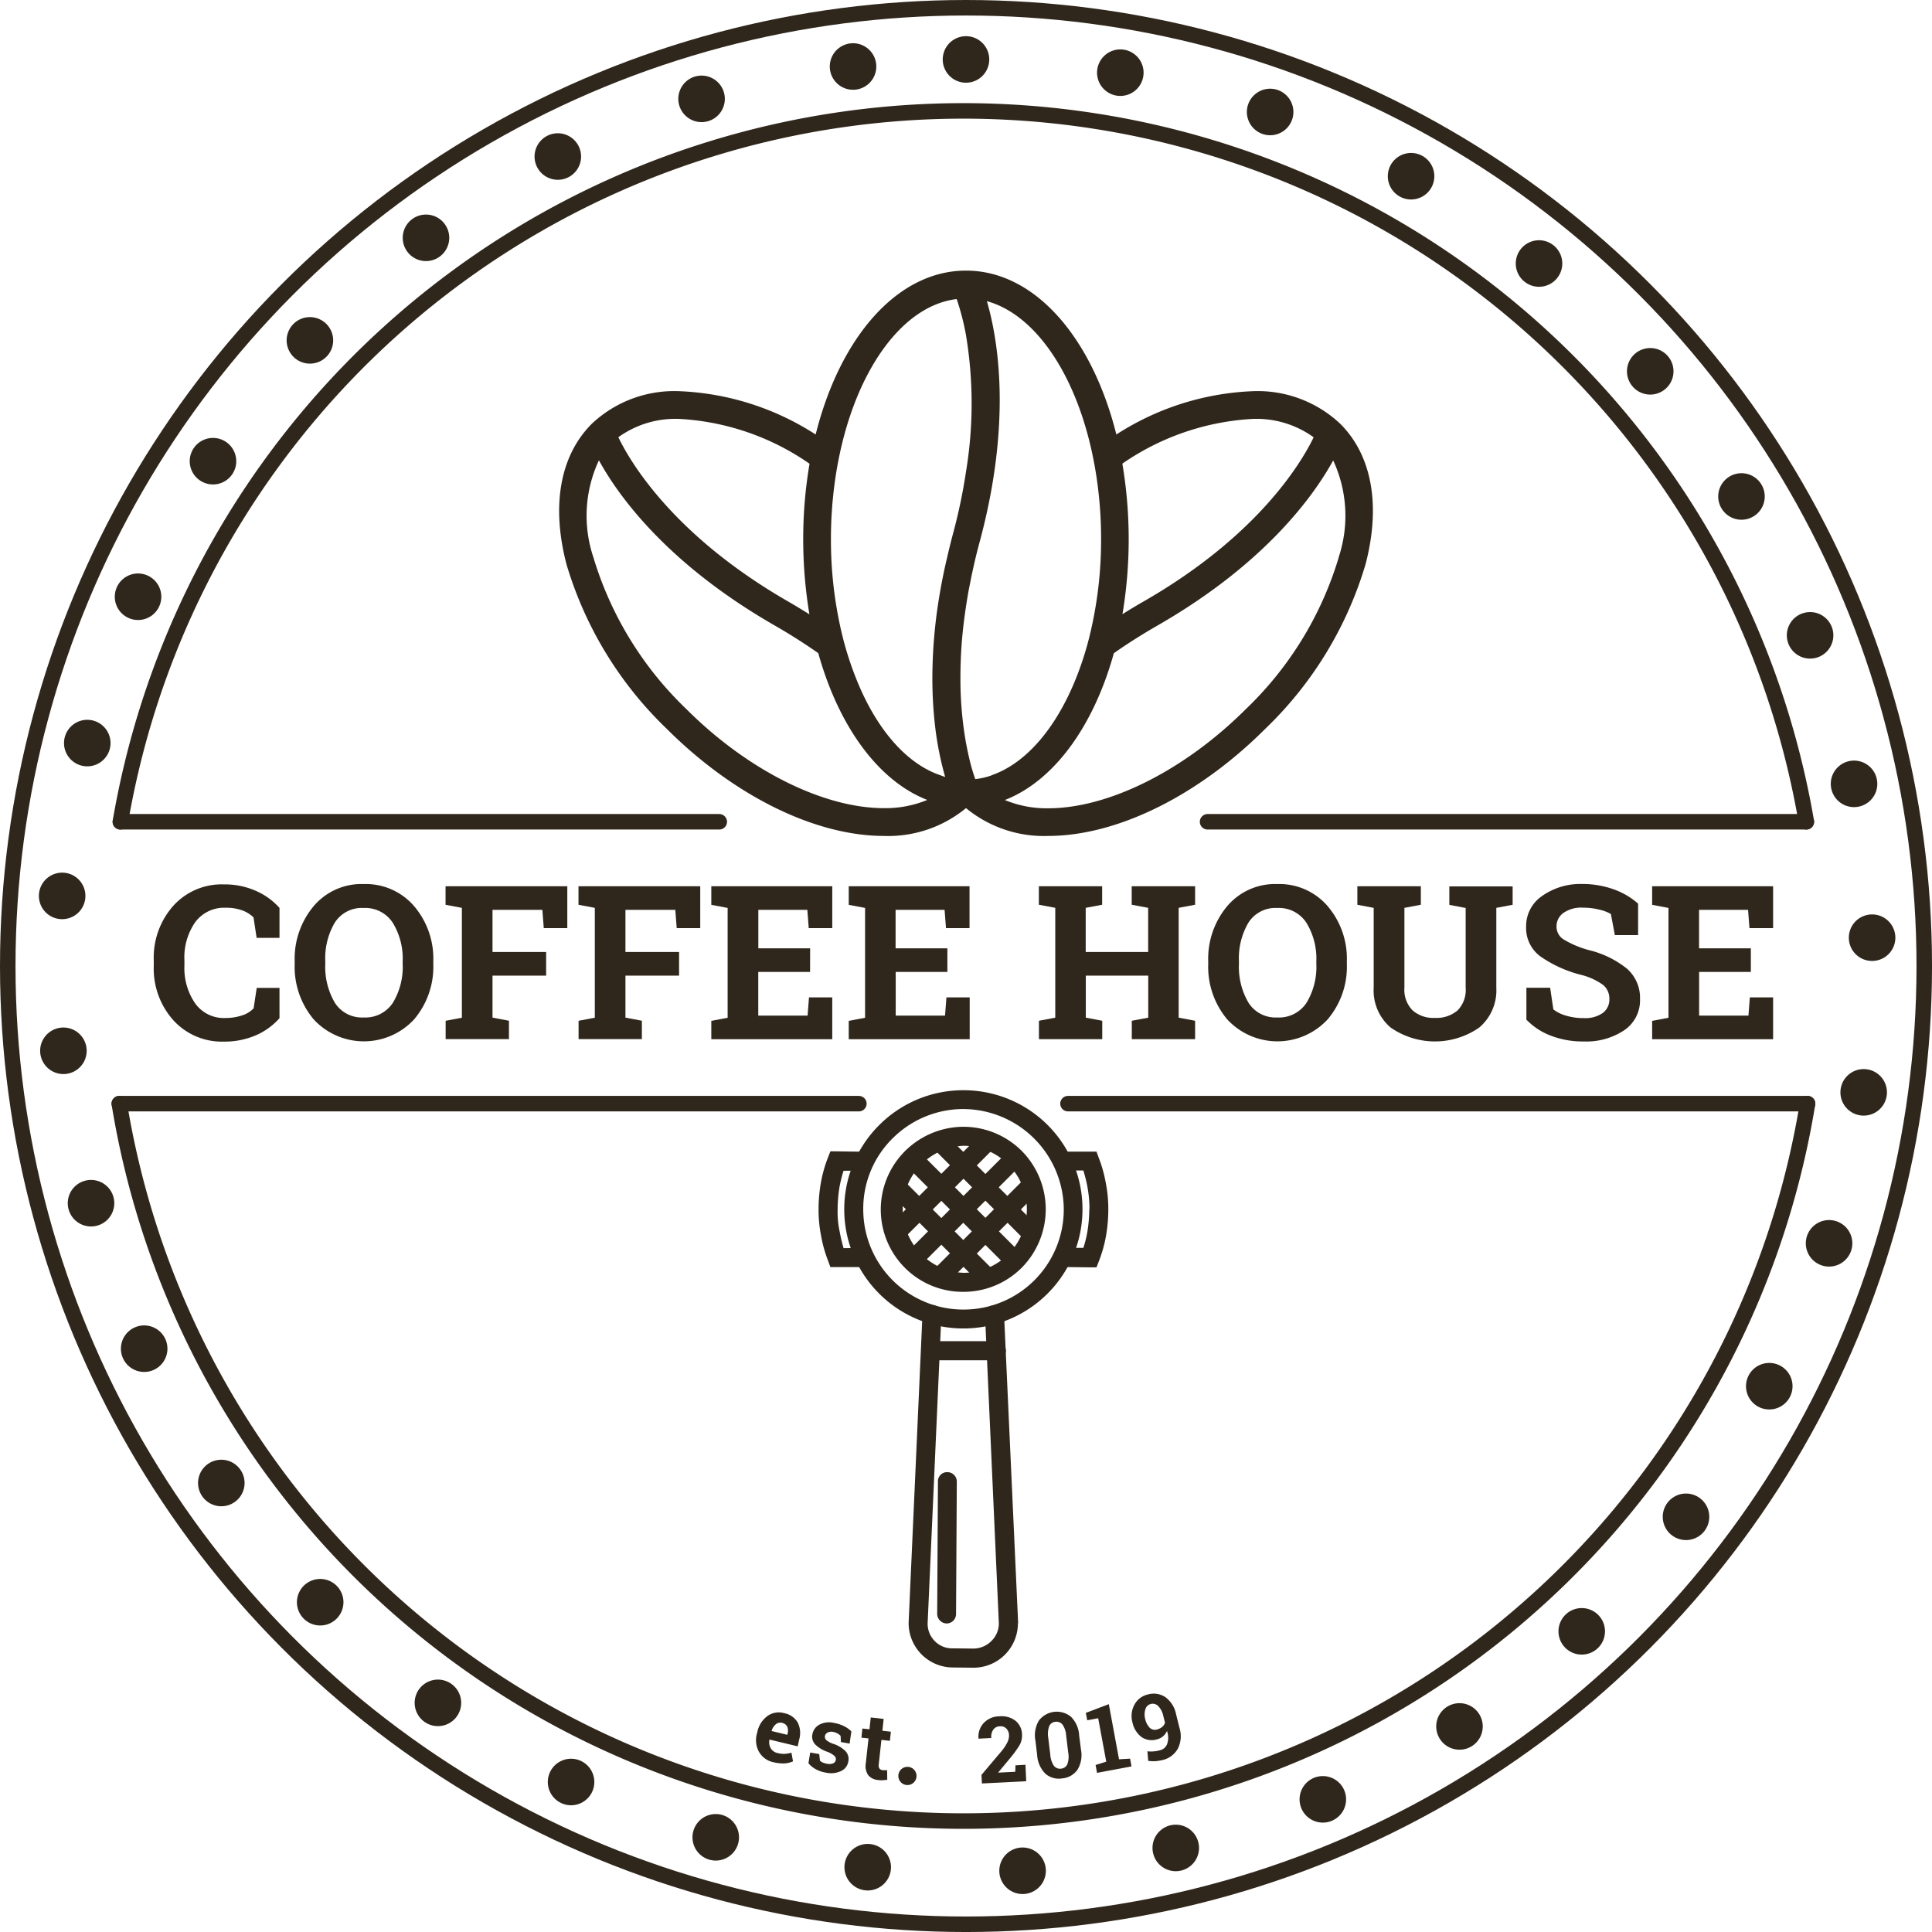 <svg xmlns="http://www.w3.org/2000/svg" width="124.583" height="124.583" viewBox="0 0 124.583 124.583"><g transform="translate(-122.5 -51.5)"><g transform="translate(1822 1436)"><g transform="translate(-1689.583 -1327.503)"><path d="M252.3,927.544h-1.469l-.2-1.317a2.009,2.009,0,0,0-.735-.457,2.986,2.986,0,0,0-1.046-.166,2.321,2.321,0,0,0-1.982.935,3.976,3.976,0,0,0-.693,2.439v.346a4.012,4.012,0,0,0,.693,2.446,2.267,2.267,0,0,0,1.954.942,3.284,3.284,0,0,0,1.067-.166,1.724,1.724,0,0,0,.748-.457l.2-1.317h1.469v1.954a4.357,4.357,0,0,1-1.518,1.1,5.119,5.119,0,0,1-2.072.409,4.225,4.225,0,0,1-3.25-1.372,5,5,0,0,1-1.268-3.527v-.333a5.034,5.034,0,0,1,1.261-3.527,4.2,4.2,0,0,1,3.257-1.379,4.951,4.951,0,0,1,2.065.416,4.386,4.386,0,0,1,1.525,1.1v1.926Z" transform="translate(-244.2 -924.065)" fill="#30271c"/><path d="M384.239,928.849a5.241,5.241,0,0,1-1.24,3.583,4.411,4.411,0,0,1-6.472,0,5.278,5.278,0,0,1-1.227-3.583V928.7a5.285,5.285,0,0,1,1.227-3.576,4.044,4.044,0,0,1,3.222-1.421,4.11,4.11,0,0,1,3.25,1.421,5.225,5.225,0,0,1,1.24,3.576Zm-1.975-.159a4.431,4.431,0,0,0-.638-2.488,2.116,2.116,0,0,0-1.885-.956,2.063,2.063,0,0,0-1.857.949,4.524,4.524,0,0,0-.61,2.495v.159a4.557,4.557,0,0,0,.617,2.508,2.064,2.064,0,0,0,1.857.949,2.118,2.118,0,0,0,1.885-.949,4.456,4.456,0,0,0,.631-2.509Z" transform="translate(-366.215 -923.693)" fill="#30271c"/><path d="M515.7,934.476l1.053-.2v-7.082l-1.053-.2V925.8h7.851v2.7h-1.518l-.09-1.178h-3.215v2.716h3.458v1.525h-3.458v2.709l1.06.2v1.185h-4.082v-1.185Z" transform="translate(-496.886 -925.648)" fill="#30271c"/><path d="M639.4,934.476l1.053-.2v-7.082l-1.053-.2V925.8h7.851v2.7h-1.518l-.09-1.178h-3.215v2.716h3.458v1.525h-3.458v2.709l1.06.2v1.185h-4.082v-1.185Z" transform="translate(-612.014 -925.648)" fill="#30271c"/><path d="M769.368,931.323h-3.34v2.82h3.181l.09-1.178h1.5v2.7H763v-1.185l1.053-.2v-7.082l-1.053-.2V925.8h7.8v2.7h-1.518l-.09-1.178h-3.16v2.481h3.34Z" transform="translate(-727.049 -925.648)" fill="#30271c"/><path d="M897.268,931.323h-3.34v2.82h3.181l.09-1.178h1.5v2.7h-7.8v-1.185l1.053-.2v-7.082l-1.053-.2V925.8h7.789v2.7h-1.518l-.09-1.178h-3.16v2.481h3.34v1.518Z" transform="translate(-846.086 -925.648)" fill="#30271c"/><path d="M1067.8,926.992V925.8h4.082v1.192l-1.06.2v2.848h4.026v-2.848l-1.06-.2V925.8h4.088v1.192l-1.06.2v7.082l1.06.2v1.185h-4.082v-1.185l1.06-.2v-2.709h-4.026v2.709l1.06.2v1.185h-4.082v-1.185l1.053-.2v-7.082Z" transform="translate(-1010.728 -925.648)" fill="#30271c"/><path d="M1234.339,928.849a5.24,5.24,0,0,1-1.24,3.583,4.411,4.411,0,0,1-6.472,0,5.278,5.278,0,0,1-1.227-3.583V928.7a5.284,5.284,0,0,1,1.227-3.576,4.043,4.043,0,0,1,3.222-1.421,4.11,4.11,0,0,1,3.25,1.421,5.225,5.225,0,0,1,1.24,3.576Zm-1.968-.159a4.43,4.43,0,0,0-.638-2.488,2.116,2.116,0,0,0-1.885-.956,2.063,2.063,0,0,0-1.857.949,4.524,4.524,0,0,0-.61,2.495v.159a4.557,4.557,0,0,0,.617,2.508,2.064,2.064,0,0,0,1.857.949,2.118,2.118,0,0,0,1.885-.949,4.456,4.456,0,0,0,.631-2.509Z" transform="translate(-1157.406 -923.693)" fill="#30271c"/><path d="M1368.2,925.8v1.192l-1.06.2v5.149a1.888,1.888,0,0,0,.527,1.462,2.028,2.028,0,0,0,1.441.485,2.093,2.093,0,0,0,1.455-.478,1.877,1.877,0,0,0,.527-1.462V927.2l-1.053-.2v-1.192h4.082v1.185l-1.053.2v5.149a3.142,3.142,0,0,1-1.095,2.564,5,5,0,0,1-5.724,0,3.137,3.137,0,0,1-1.088-2.564v-5.149l-1.053-.2V925.8h4.1Z" transform="translate(-1286.495 -925.647)" fill="#30271c"/><path d="M1528.313,926.9h-1.483l-.256-1.358a2.612,2.612,0,0,0-.755-.284,4.3,4.3,0,0,0-1.053-.125,2,2,0,0,0-1.254.34,1.06,1.06,0,0,0-.443.887.966.966,0,0,0,.464.825,6.358,6.358,0,0,0,1.6.679,6.236,6.236,0,0,1,2.474,1.2,2.5,2.5,0,0,1,.846,1.961,2.326,2.326,0,0,1-1,2,4.4,4.4,0,0,1-2.64.735,5.659,5.659,0,0,1-2.114-.374,4.263,4.263,0,0,1-1.573-1.033v-2.058h1.531l.208,1.4a2.458,2.458,0,0,0,.811.4,3.9,3.9,0,0,0,1.143.159,1.953,1.953,0,0,0,1.234-.333,1.069,1.069,0,0,0,.423-.887,1.135,1.135,0,0,0-.4-.915,4.1,4.1,0,0,0-1.414-.651,8.008,8.008,0,0,1-2.654-1.206,2.279,2.279,0,0,1-.9-1.913,2.347,2.347,0,0,1,1.019-1.961,4.265,4.265,0,0,1,2.557-.783,5.989,5.989,0,0,1,2.072.346,4.788,4.788,0,0,1,1.573.922v2.03Z" transform="translate(-1432.615 -923.6)" fill="#30271c"/><path d="M1644.869,931.323h-3.34v2.82h3.181l.09-1.178h1.5v2.7h-7.8v-1.185l1.053-.2v-7.082l-1.053-.2V925.8h7.8v2.7h-1.525l-.09-1.178h-3.16v2.481h3.34v1.518Z" transform="translate(-1541.88 -925.648)" fill="#30271c"/></g><path d="M666.124,360.675a17.473,17.473,0,0,0-8.8,2.793c-1.566-6.264-5.267-10.568-9.695-10.568s-8.129,4.3-9.695,10.568a17.474,17.474,0,0,0-8.8-2.793,7.758,7.758,0,0,0-5.634,2.1c-2.044,2.044-2.626,5.26-1.635,9.057a24.251,24.251,0,0,0,6.451,10.6c4.331,4.331,9.577,6.923,14.026,6.923h0a7.888,7.888,0,0,0,5.287-1.795,7.888,7.888,0,0,0,5.287,1.795c4.449,0,9.688-2.585,14.026-6.923a24.251,24.251,0,0,0,6.452-10.6c.991-3.791.416-7.013-1.635-9.057A7.77,7.77,0,0,0,666.124,360.675Zm0,1.788a6.3,6.3,0,0,1,3.922,1.185c-.755,1.566-3.527,6.32-10.97,10.589-.471.27-.922.54-1.358.818a29.265,29.265,0,0,0-.007-9.708A16.334,16.334,0,0,1,666.124,362.463Zm-36.99,0a16.242,16.242,0,0,1,8.406,2.89,28.827,28.827,0,0,0-.409,4.858,29.5,29.5,0,0,0,.4,4.851c-.437-.27-.887-.547-1.358-.818-7.436-4.276-10.207-9.029-10.963-10.6A6.3,6.3,0,0,1,629.134,362.463Zm13.208,25.1h0c-3.922,0-8.815-2.453-12.757-6.4a22.5,22.5,0,0,1-5.987-9.785,8.421,8.421,0,0,1,.36-6.244c1.213,2.217,4.324,6.625,11.337,10.651,1.026.589,1.954,1.185,2.807,1.781,1.317,4.726,3.874,8.239,7.027,9.466A7.009,7.009,0,0,1,642.342,387.562Zm4.054-16.1c-.208.88-.374,1.732-.506,2.543a32.439,32.439,0,0,0-.43,5,27.085,27.085,0,0,0,.152,3.063,20.475,20.475,0,0,0,.672,3.479c-.1-.028-.194-.062-.291-.1s-.194-.069-.3-.111c-2.03-.818-3.791-2.9-5-5.766a21.162,21.162,0,0,1-1.026-3.084,26.114,26.114,0,0,1-.748-6.278,26.879,26.879,0,0,1,.256-3.714c.09-.672.215-1.331.353-1.968,1.206-5.44,4.089-9.383,7.5-9.792a16.085,16.085,0,0,1,.6,2.328,26.932,26.932,0,0,1,0,8.808,35.569,35.569,0,0,1-.866,4.1C646.631,370.48,646.506,370.972,646.4,371.458Zm2.869,13.991a4.767,4.767,0,0,1-.977.229c-.021,0-.042.007-.062.007-.014-.042-.028-.09-.049-.139-.083-.249-.18-.561-.277-.936-.028-.111-.055-.236-.083-.353-.062-.27-.125-.575-.187-.9a23.451,23.451,0,0,1-.36-4.206c0-.672.021-1.379.076-2.141s.152-1.6.284-2.467c.042-.284.09-.568.139-.859.042-.243.1-.5.146-.748.159-.8.346-1.628.582-2.5,2.12-7.831,1.185-13.152.478-15.571,3.091.852,5.641,4.608,6.756,9.653.139.638.263,1.3.353,1.968a26.879,26.879,0,0,1,.256,3.714,26.108,26.108,0,0,1-.748,6.278,20.358,20.358,0,0,1-1.026,3.084c-1.22,2.862-2.98,4.941-5,5.765C649.458,385.372,649.361,385.414,649.264,385.448Zm22.4-14.067a22.436,22.436,0,0,1-5.987,9.785c-3.95,3.943-8.835,6.4-12.757,6.4a7.007,7.007,0,0,1-2.786-.534c3.153-1.227,5.717-4.74,7.027-9.466.852-.6,1.781-1.192,2.807-1.781,7.013-4.026,10.117-8.433,11.337-10.651A8.474,8.474,0,0,1,671.661,371.381Z" transform="translate(-2284.837 -1719.95)" fill="#30271c"/><circle cx="61.792" cy="61.792" r="61.792" transform="translate(-1699 -1384)" fill="none" stroke="#30271c" stroke-miterlimit="10" stroke-width="1"/><line x1="47.69" transform="translate(-1691.807 -1313.332)" fill="none" stroke="#30271c" stroke-linecap="round" stroke-miterlimit="10" stroke-width="1"/><line x2="38.619" transform="translate(-1691.738 -1331.508)" fill="none" stroke="#30271c" stroke-linecap="round" stroke-miterlimit="10" stroke-width="1"/><g transform="translate(-1695.667 -1380.667)"><path d="M58.458,0A58.458,58.458,0,1,1,0,58.458,58.458,58.458,0,0,1,58.458,0Z" transform="translate(0 0)" fill="none" stroke="#30271c" stroke-linecap="round" stroke-width="3" stroke-dasharray="0 10"/></g><path d="M212.1,1128.1a55.154,55.154,0,0,0,108.865,0" transform="translate(-1903.907 -2441.432)" fill="none" stroke="#30271c" stroke-linecap="round" stroke-miterlimit="10" stroke-width="1"/><path d="M321.819,250.14a55.151,55.151,0,0,0-108.719,0" transform="translate(-1904.838 -1581.648)" fill="none" stroke="#30271c" stroke-linecap="round" stroke-miterlimit="10" stroke-width="1"/><g transform="translate(-1646.718 -1314.198)"><path d="M951.527,1316.118a.614.614,0,0,1,1.227-.049l.908,19.9-.014.035a2.863,2.863,0,0,1-2.855,2.855l-1.337-.014a2.863,2.863,0,0,1-2.855-2.855v-.028l.894-19.916a.606.606,0,0,1,.651-.575.6.6,0,0,1,.568.638l-.887,19.881h0a1.578,1.578,0,0,0,.464,1.157,1.551,1.551,0,0,0,1.157.464l1.337.014a1.637,1.637,0,0,0,1.143-.478,1.589,1.589,0,0,0,.492-1.13Z" transform="translate(-940.791 -1301.621)" fill="#30271c"/><path d="M926.022,1150.827a4.1,4.1,0,0,0,.007,8.191h0a4.074,4.074,0,0,0,2.9-1.206h0a4.091,4.091,0,0,0-.014-5.786h0a4.1,4.1,0,0,0-2.89-1.2Zm-3.749.333a5.361,5.361,0,0,1,3.749-1.559h0a5.326,5.326,0,0,1,3.77,1.559h0a5.354,5.354,0,0,1,0,7.526h0a5.3,5.3,0,0,1-3.77,1.559h0a5.277,5.277,0,0,1-3.763-1.545,5.32,5.32,0,0,1,.014-7.54Z" transform="translate(-916.686 -1147.244)" fill="#30271c"/><path d="M894.392,1116.813a6.458,6.458,0,0,0-4.574,1.892,6.368,6.368,0,0,0-1.892,4.574h0a6.459,6.459,0,0,0,6.465,6.465,6.459,6.459,0,0,0,6.465-6.465,6.506,6.506,0,0,0-6.465-6.465Zm-5.433,1.032a7.647,7.647,0,0,1,5.419-2.245h0a7.666,7.666,0,0,1,7.685,7.685h0a7.681,7.681,0,1,1-15.363-.007h0A7.659,7.659,0,0,1,888.959,1117.845Z" transform="translate(-885.042 -1115.6)" fill="#30271c"/><path d="M865.661,1172.614a.609.609,0,0,1,.617.617.586.586,0,0,1-.6.6l-1.289.014a8.744,8.744,0,0,0-.256,1.019,9.083,9.083,0,0,0-.125,1.476,5.951,5.951,0,0,0,.139,1.462c.062.354.146.686.243,1.032l1.289-.014a.647.647,0,0,1,.617.617.614.614,0,0,1-.617.617H863.54l-.146-.4a8.657,8.657,0,0,1-.457-1.635,8.563,8.563,0,0,1-.159-1.684,9.855,9.855,0,0,1,.146-1.7,8.516,8.516,0,0,1,.457-1.635l.159-.409h.416Zm12.917,7.436a.617.617,0,1,1,0-1.234h1.275a7.065,7.065,0,0,0,.256-1.019,9.09,9.09,0,0,0,.125-1.476l.014.014a8.112,8.112,0,0,0-.139-1.49,9.941,9.941,0,0,0-.256-1.019h-1.275a.609.609,0,0,1-.617-.617.6.6,0,0,1,.6-.6H880.7l.146.4a8.659,8.659,0,0,1,.457,1.635,8.562,8.562,0,0,1,.159,1.684h0a9.853,9.853,0,0,1-.146,1.7,8.508,8.508,0,0,1-.457,1.635l-.159.409h-.416Z" transform="translate(-862.776 -1168.65)" fill="#30271c"/><path d="M963.144,1349.1a.617.617,0,1,1,0,1.234h-4.227a.617.617,0,0,1,0-1.234Z" transform="translate(-951.681 -1332.919)" fill="#30271c"/><path d="M973.248,1471.5a.586.586,0,0,1,.6-.6.609.609,0,0,1,.617.617l-.049,8.523a.609.609,0,0,1-.617.617.626.626,0,0,1-.6-.624Z" transform="translate(-965.548 -1446.272)" fill="#30271c"/><path d="M966.927,1155.651a.611.611,0,0,1,0-.859.6.6,0,0,1,.859,0l5.9,5.9a.6.6,0,0,1,0,.859.611.611,0,0,1-.859,0Z" transform="translate(-959.545 -1151.909)" fill="#30271c"/><path d="M941.157,1170.836a.631.631,0,0,1,0-.887.615.615,0,0,1,.873.014l6.611,6.611a.617.617,0,1,1-.873.873Z" transform="translate(-935.556 -1166.02)" fill="#30271c"/><path d="M925.892,1196.686a.6.6,0,0,1,0-.859.611.611,0,0,1,.859,0l5.9,5.9a.611.611,0,0,1,0,.859.6.6,0,0,1-.859,0Z" transform="translate(-921.351 -1190.103)" fill="#30271c"/><path d="M926.636,1161.4a.632.632,0,0,1-.887,0,.615.615,0,0,1,.014-.873l5.9-5.9a.611.611,0,0,1,.859,0,.628.628,0,0,1,.014.873Z" transform="translate(-921.223 -1151.758)" fill="#30271c"/><path d="M942.051,1177.476a.611.611,0,0,1-.859,0,.6.6,0,0,1,0-.859l6.625-6.625a.6.6,0,0,1,.859,0,.611.611,0,0,1,0,.859Z" transform="translate(-935.591 -1166.056)" fill="#30271c"/><path d="M967.73,1202.42a.618.618,0,1,1-.873-.873l5.9-5.9a.617.617,0,0,1,.873.873Z" transform="translate(-959.475 -1189.939)" fill="#30271c"/></g><line x1="47.69" transform="translate(-1630.632 -1313.332)" fill="none" stroke="#30271c" stroke-linecap="round" stroke-miterlimit="10" stroke-width="1"/><line x2="38.612" transform="translate(-1621.631 -1331.508)" fill="none" stroke="#30271c" stroke-linecap="round" stroke-miterlimit="10" stroke-width="1"/><g transform="translate(-1650.747 -1275.29)"><path d="M805.77,1697.815a1.4,1.4,0,0,1-.949-.672,1.554,1.554,0,0,1-.139-1.164l.028-.111a1.707,1.707,0,0,1,.638-1.026,1.252,1.252,0,0,1,1.1-.194,1.269,1.269,0,0,1,.866.6,1.5,1.5,0,0,1,.1,1.088l-.1.45-1.816-.437-.007.014a.78.78,0,0,0,.083.541.649.649,0,0,0,.437.312,1.745,1.745,0,0,0,.464.055,2.308,2.308,0,0,0,.437-.076l.1.561a1.717,1.717,0,0,1-.547.132A2.792,2.792,0,0,1,805.77,1697.815Zm.534-2.543a.441.441,0,0,0-.4.09.9.9,0,0,0-.27.423l.007.014,1,.243.021-.076a.675.675,0,0,0-.021-.444A.466.466,0,0,0,806.3,1695.272Z" transform="translate(-804.629 -1693.385)" fill="#30271c"/><path d="M856.054,1705.294l-.561-.1-.021-.4a.894.894,0,0,0-.194-.152,1.092,1.092,0,0,0-.277-.1.531.531,0,0,0-.367.042.31.31,0,0,0-.173.222.305.305,0,0,0,.083.256,1.34,1.34,0,0,0,.464.25,1.979,1.979,0,0,1,.79.478.757.757,0,0,1,.173.658.824.824,0,0,1-.471.617,1.523,1.523,0,0,1-.984.1,2.035,2.035,0,0,1-.638-.215,1.639,1.639,0,0,1-.478-.388l.111-.693.582.1.049.423a.489.489,0,0,0,.187.125,1.144,1.144,0,0,0,.263.076.676.676,0,0,0,.4-.028.284.284,0,0,0,.173-.229.279.279,0,0,0-.1-.256,1.46,1.46,0,0,0-.464-.263,2.036,2.036,0,0,1-.769-.471.731.731,0,0,1-.18-.645.881.881,0,0,1,.43-.617,1.328,1.328,0,0,1,.956-.125,2.34,2.34,0,0,1,.665.215,1.7,1.7,0,0,1,.464.333Z" transform="translate(-850.02 -1702.07)" fill="#30271c"/><path d="M904.134,1699.3l-.083.762.547.062-.062.589-.547-.062-.173,1.58a.362.362,0,0,0,.049.27.264.264,0,0,0,.194.1,1.247,1.247,0,0,0,.153.007,1.139,1.139,0,0,0,.145-.007l.007.617a2.1,2.1,0,0,1-.284.035,1.461,1.461,0,0,1-.3-.014.924.924,0,0,1-.645-.312,1.066,1.066,0,0,1-.152-.783l.173-1.587-.457-.049.062-.589.457.049.083-.762Z" transform="translate(-895.904 -1697.667)" fill="#30271c"/><path d="M939.739,1748.5l-.839-.055.049-.741.839.055Z" transform="translate(-929.596 -1742.806)" fill="#30271c"/><path d="M1011.859,1702.494l-.028-.554,1.289-1.524a2.9,2.9,0,0,0,.388-.589,1,1,0,0,0,.1-.437.632.632,0,0,0-.166-.429.5.5,0,0,0-.416-.153.525.525,0,0,0-.437.222.808.808,0,0,0-.125.533l-.818.042-.007-.014a1.292,1.292,0,0,1,.326-.984,1.388,1.388,0,0,1,1.026-.443,1.463,1.463,0,0,1,1.039.291,1.153,1.153,0,0,1,.416.88,1.286,1.286,0,0,1-.173.714,7.445,7.445,0,0,1-.651.88l-.707.852.007.014,1.088-.055.014-.416.644-.035.049,1.06Z" transform="translate(-997.295 -1696.699)" fill="#30271c"/><path d="M1067.206,1696.278a1.818,1.818,0,0,1-.229,1.3,1.33,1.33,0,0,1-.977.554,1.316,1.316,0,0,1-1.088-.3,1.854,1.854,0,0,1-.533-1.213l-.111-.922a1.832,1.832,0,0,1,.229-1.3,1.449,1.449,0,0,1,2.058-.243,1.821,1.821,0,0,1,.534,1.213Zm-.956-.908a1.374,1.374,0,0,0-.236-.707.5.5,0,0,0-.457-.18.476.476,0,0,0-.4.284,1.5,1.5,0,0,0-.062.748l.132,1.088a1.433,1.433,0,0,0,.236.721.5.5,0,0,0,.464.18.485.485,0,0,0,.4-.284,1.454,1.454,0,0,0,.056-.755Z" transform="translate(-1046.253 -1692.665)" fill="#30271c"/><path d="M1112.131,1690.822l.686-.215-.52-2.8-.707.132-.09-.478,1.483-.561.658,3.555.714-.042.09.5-2.224.416Z" transform="translate(-1090.235 -1686.219)" fill="#30271c"/><path d="M1155.919,1680.724a.644.644,0,0,0,.464-.388,1.245,1.245,0,0,0,.014-.8l-.014-.062a.948.948,0,0,1-.263.353.933.933,0,0,1-.388.194,1.158,1.158,0,0,1-.991-.146,1.587,1.587,0,0,1-.589-.949,1.522,1.522,0,0,1,.125-1.136,1.3,1.3,0,0,1,.873-.665,1.348,1.348,0,0,1,1.123.173,1.785,1.785,0,0,1,.693,1.109l.222.887a1.781,1.781,0,0,1-.118,1.344,1.522,1.522,0,0,1-1,.721,2.925,2.925,0,0,1-.45.069,2.4,2.4,0,0,1-.45-.021l-.055-.617a1.831,1.831,0,0,0,.388.007A1.8,1.8,0,0,0,1155.919,1680.724Zm-.194-1.338a.822.822,0,0,0,.34-.166.6.6,0,0,0,.187-.27l-.111-.437a1.281,1.281,0,0,0-.333-.645.491.491,0,0,0-.485-.125.478.478,0,0,0-.34.346,1.115,1.115,0,0,0-.007.624,1.16,1.16,0,0,0,.284.554A.474.474,0,0,0,1155.725,1679.386Z" transform="translate(-1129.88 -1677.07)" fill="#30271c"/></g><circle cx="0.589" cy="0.589" r="0.589" transform="translate(-1641.574 -1270.569)" fill="#30271c"/></g></g></svg>